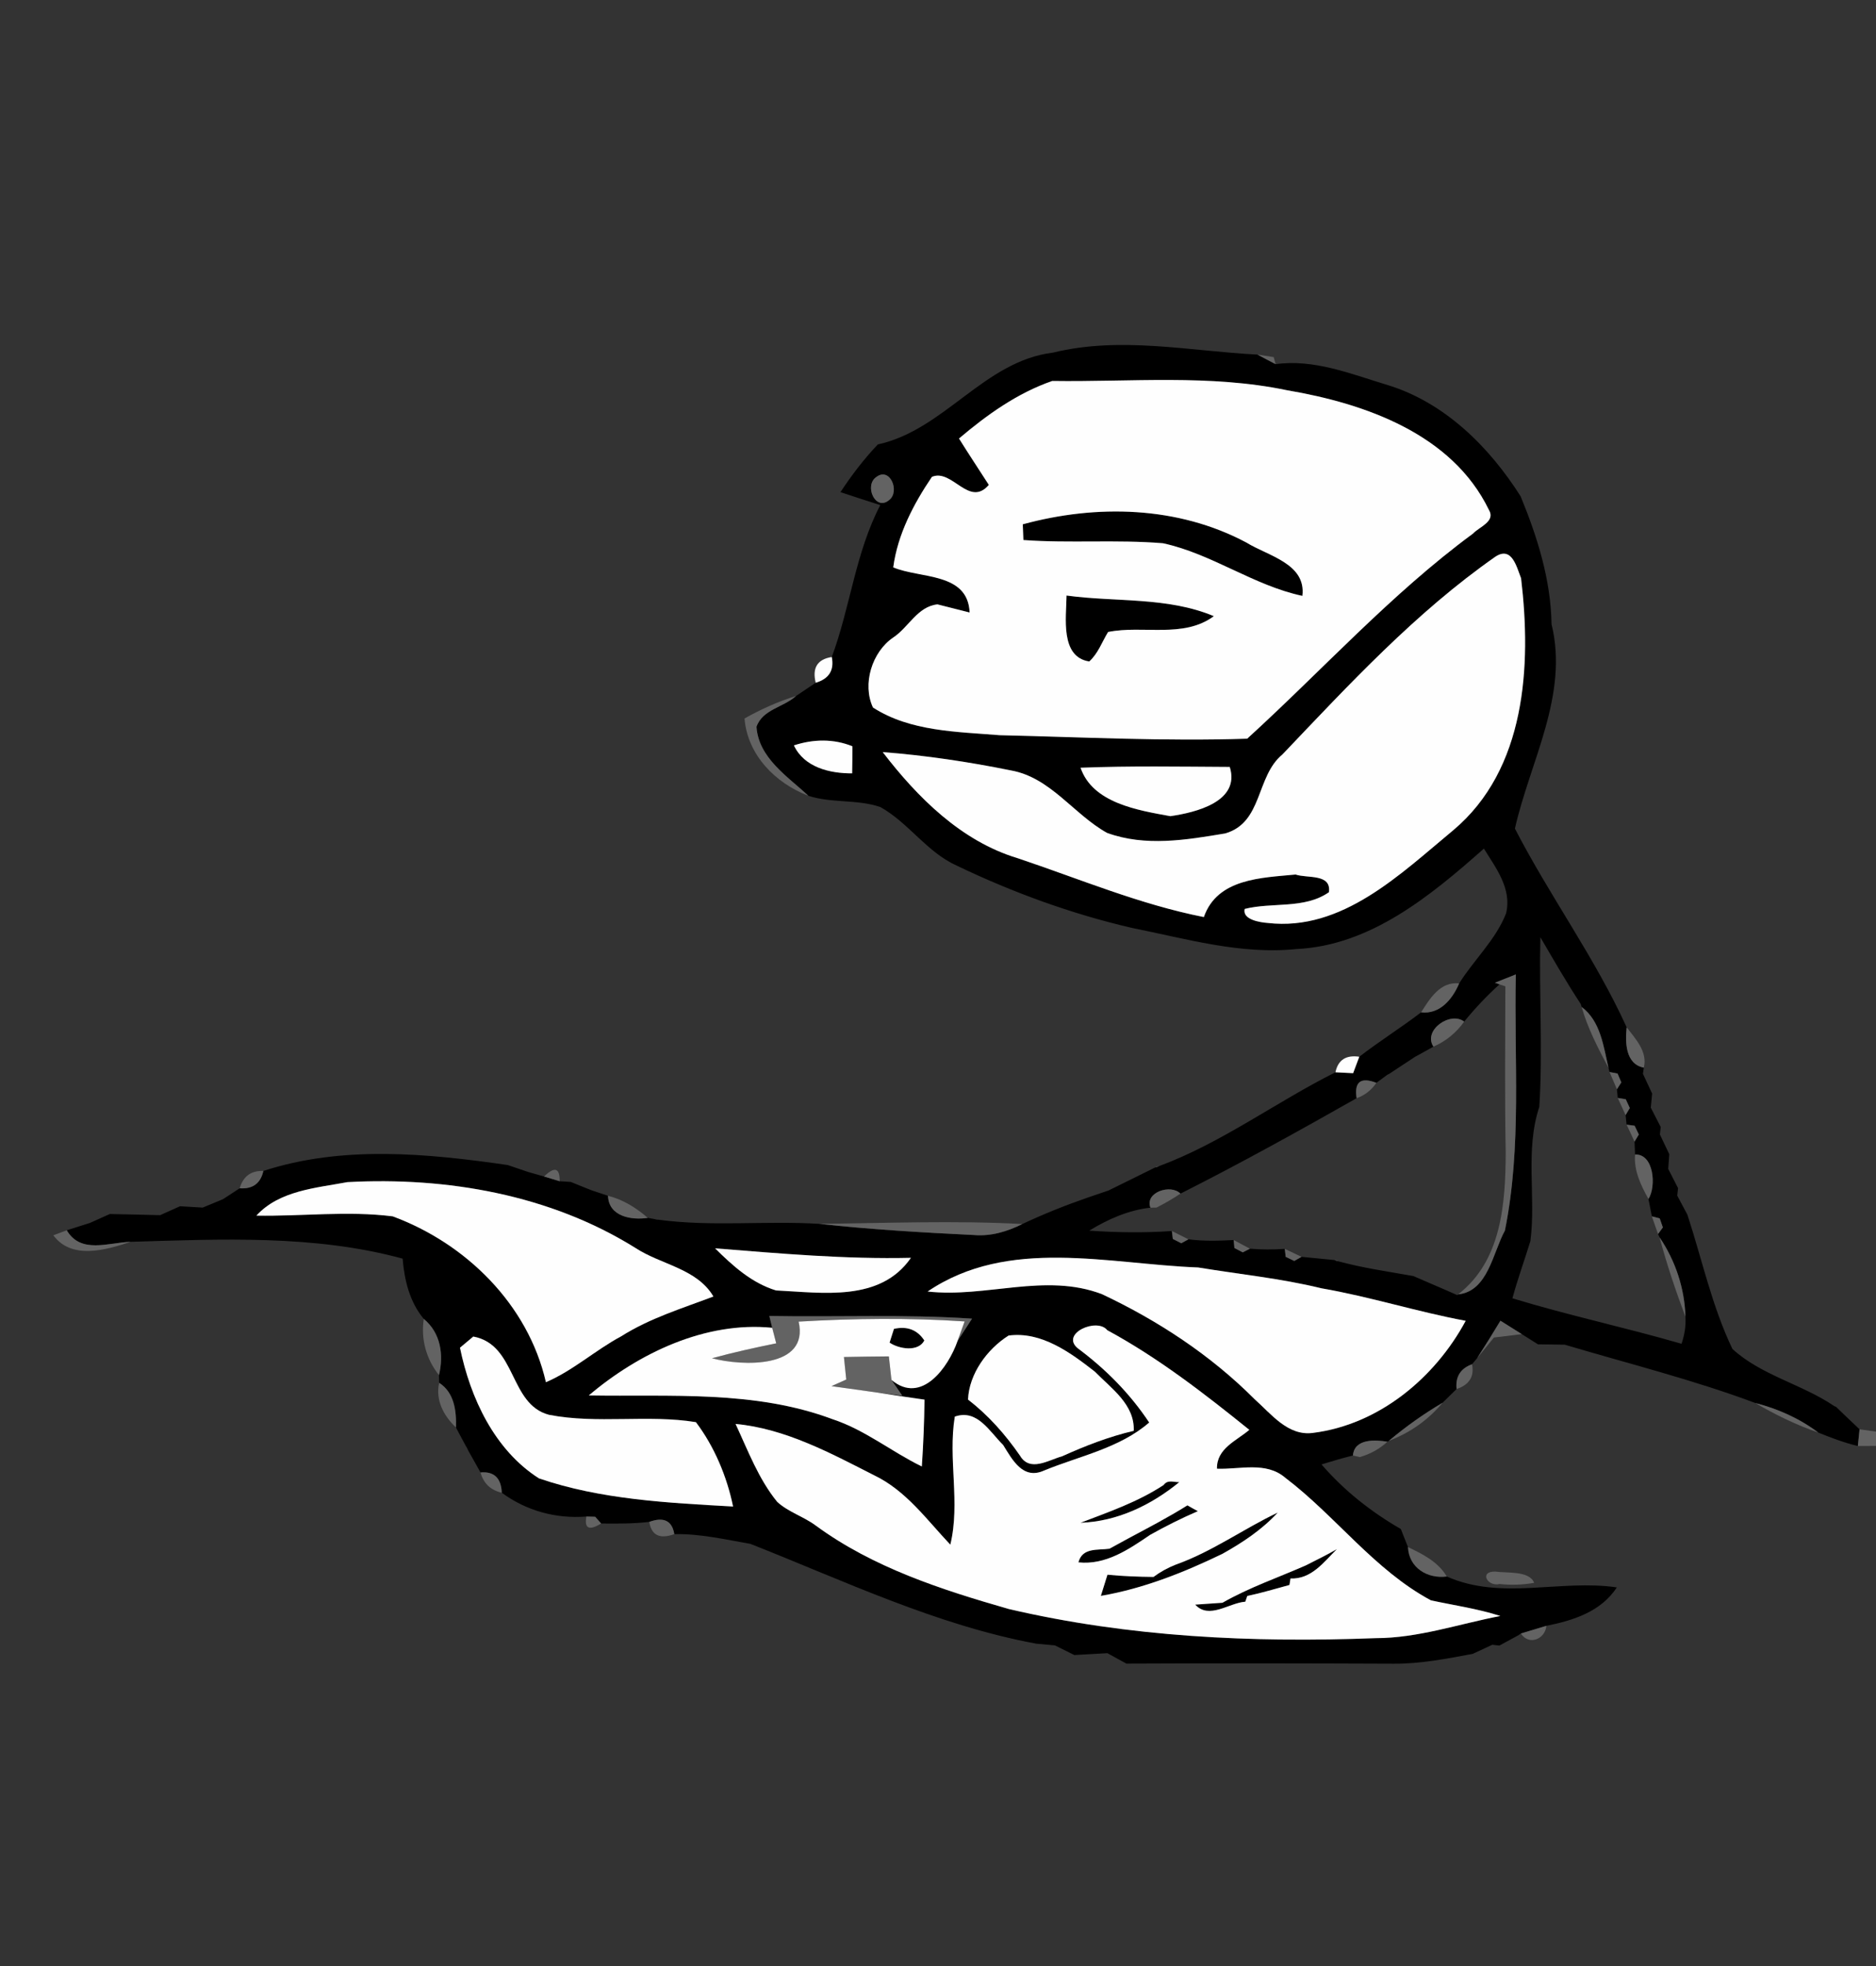 <?xml version="1.0" encoding="UTF-8" ?>
<!DOCTYPE svg PUBLIC "-//W3C//DTD SVG 1.1//EN" "http://www.w3.org/Graphics/SVG/1.1/DTD/svg11.dtd">
<svg width="210pt" height="220pt" viewBox="0 0 210 220" version="1.1" xmlns="http://www.w3.org/2000/svg">
<rect x="0" y="0" width="210" height="220" fill="#333333" stroke="none"/>
<g id="#000000fe">
<path fill="#000000" opacity="1.00" d=" M 117.87 39.46 C 125.46 37.60 133.15 39.29 140.77 39.68 C 141.27 39.95 142.28 40.49 142.79 40.75 C 147.11 40.15 151.23 41.85 155.28 43.07 C 161.70 45.02 166.70 49.99 170.22 55.54 C 172.10 60.11 173.60 64.87 173.68 69.85 C 175.63 77.77 171.26 85.24 169.58 92.72 C 173.48 100.28 178.56 107.20 182.09 114.96 C 181.92 116.60 181.93 119.07 184.01 119.47 L 183.91 120.16 C 184.17 120.71 184.68 121.82 184.94 122.37 C 184.90 122.76 184.83 123.56 184.79 123.95 C 185.07 124.49 185.62 125.57 185.90 126.11 L 185.81 126.95 C 186.07 127.51 186.60 128.61 186.86 129.16 C 186.83 129.57 186.77 130.39 186.74 130.80 C 187.01 131.34 187.57 132.42 187.84 132.95 L 187.75 133.79 C 188.04 134.33 188.61 135.40 188.89 135.93 C 190.53 140.94 191.64 146.18 193.93 150.95 C 197.15 153.90 201.71 154.89 205.31 157.33 L 205.56 157.44 L 205.75 157.64 C 206.55 158.41 207.35 159.18 208.16 159.94 C 208.11 160.41 208.02 161.35 207.97 161.81 C 206.44 161.44 204.97 160.89 203.53 160.30 C 201.43 158.72 199.03 157.65 196.50 157.00 C 189.52 154.39 182.28 152.59 175.15 150.47 C 174.40 150.46 172.91 150.44 172.16 150.43 C 171.56 150.05 170.95 149.67 170.35 149.29 C 169.75 148.92 168.56 148.17 167.96 147.79 C 167.11 149.20 166.24 150.60 165.35 151.98 C 165.21 152.15 164.92 152.49 164.78 152.66 C 163.49 153.13 162.91 154.05 163.05 155.43 C 162.53 155.94 162.00 156.46 161.48 156.97 C 159.36 158.22 157.36 159.64 155.47 161.23 L 155.31 161.33 C 153.94 161.10 151.60 160.97 151.45 162.87 C 150.26 163.17 149.09 163.51 147.93 163.87 C 150.45 166.79 153.48 169.18 156.81 171.10 C 157.01 171.60 157.41 172.61 157.61 173.12 C 157.71 175.43 159.78 176.69 161.95 176.41 C 168.03 179.12 174.65 176.70 180.99 177.63 C 179.21 180.35 176.11 181.33 173.10 181.93 C 172.39 182.15 170.96 182.58 170.25 182.79 L 169.96 182.99 C 169.43 183.28 168.37 183.85 167.84 184.14 L 167.05 184.05 C 166.50 184.30 165.40 184.82 164.85 185.07 C 161.93 185.61 159.00 186.19 156.03 186.17 C 146.05 186.13 136.07 186.11 126.09 186.16 C 125.56 185.87 124.50 185.28 123.96 184.99 C 122.73 185.06 121.49 185.13 120.26 185.20 C 119.72 184.93 118.64 184.39 118.09 184.12 C 117.57 184.07 116.53 183.98 116.01 183.93 C 104.83 181.86 94.51 176.90 84.00 172.76 C 81.18 172.27 78.36 171.61 75.48 171.67 C 75.24 170.17 74.30 169.71 72.68 170.30 C 70.89 170.51 69.08 170.50 67.29 170.48 L 66.63 169.73 L 65.64 169.70 C 62.24 169.97 58.92 169.06 56.17 167.04 C 56.10 165.39 55.30 164.63 53.79 164.77 C 53.44 164.14 52.74 162.90 52.39 162.27 C 52.32 162.14 52.19 161.89 52.12 161.76 L 51.67 160.92 C 51.59 160.77 51.42 160.46 51.34 160.31 L 51.04 159.73 C 51.10 157.89 50.86 155.83 49.16 154.74 L 49.14 153.88 C 49.69 151.59 49.33 149.15 47.44 147.59 C 45.85 145.68 45.27 143.26 45.07 140.84 C 35.16 138.15 24.78 138.66 14.63 138.96 C 12.11 139.04 9.06 140.35 7.47 137.67 C 8.11 137.47 9.41 137.06 10.06 136.85 C 10.62 136.60 11.73 136.10 12.29 135.85 C 14.16 135.89 16.04 135.92 17.92 135.98 C 18.48 135.73 19.59 135.23 20.15 134.98 C 20.78 135.02 22.05 135.09 22.69 135.13 C 23.26 134.90 24.39 134.42 24.96 134.19 C 25.43 133.88 26.36 133.28 26.83 132.97 C 28.29 133.07 29.17 132.42 29.48 131.03 C 38.30 128.15 47.82 129.06 56.84 130.37 C 57.41 130.56 58.56 130.96 59.14 131.15 C 59.58 131.28 60.46 131.52 60.90 131.65 C 61.33 131.78 62.21 132.05 62.65 132.18 L 63.89 132.26 C 64.46 132.49 65.60 132.95 66.18 133.18 C 66.65 133.34 67.59 133.65 68.06 133.81 C 68.14 136.13 70.67 136.56 72.51 136.28 L 73.20 136.40 C 73.34 136.42 73.60 136.46 73.73 136.49 C 79.69 137.29 85.72 136.58 91.71 136.95 C 97.47 137.58 103.25 137.92 109.04 138.20 C 110.93 138.36 112.76 137.81 114.44 136.97 C 116.82 135.85 119.27 134.87 121.76 134.01 C 122.34 133.81 123.50 133.42 124.08 133.22 C 125.83 132.35 127.58 131.51 129.31 130.64 L 129.56 130.56 L 129.75 130.49 C 136.77 127.88 142.82 123.33 149.49 119.99 C 149.99 120.02 150.98 120.07 151.47 120.09 C 151.64 119.63 151.98 118.71 152.16 118.25 C 154.41 116.51 156.82 115.01 159.08 113.28 C 161.19 113.53 162.60 111.79 163.34 110.04 C 165.01 107.38 167.43 105.17 168.59 102.21 C 169.26 99.45 167.46 97.15 166.11 94.96 C 160.16 100.22 153.42 105.81 145.12 106.20 C 138.85 106.84 132.76 105.04 126.69 103.83 C 119.92 102.26 113.35 99.86 107.09 96.86 C 103.74 95.35 101.71 92.07 98.55 90.31 C 95.96 89.42 93.10 89.90 90.49 89.05 C 88.16 86.87 84.93 84.84 84.68 81.33 C 85.36 79.37 87.72 79.15 89.11 77.88 C 89.85 77.39 90.58 76.90 91.31 76.40 C 92.80 75.96 93.40 75.00 93.11 73.52 C 95.19 67.93 95.75 61.86 98.54 56.52 C 97.05 56.05 95.56 55.56 94.08 55.07 C 95.33 53.18 96.70 51.37 98.27 49.73 C 105.74 48.10 110.15 40.40 117.87 39.46 M 117.79 42.63 C 113.87 43.99 110.49 46.41 107.35 49.07 C 108.44 50.82 109.58 52.53 110.69 54.26 C 108.48 56.84 106.58 52.40 104.32 53.36 C 102.26 56.40 100.48 59.80 99.99 63.49 C 103.03 64.77 108.35 64.02 108.54 68.54 C 107.64 68.31 105.84 67.85 104.94 67.63 C 102.70 67.87 101.72 70.19 100.00 71.33 C 97.60 72.95 96.50 76.56 97.72 79.17 C 101.88 81.86 107.13 81.88 111.91 82.27 C 121.14 82.48 130.39 82.97 139.61 82.66 C 148.02 75.00 155.70 66.47 164.90 59.70 C 165.57 58.96 167.45 58.36 166.67 57.06 C 162.54 48.55 152.80 45.15 144.08 43.67 C 135.43 41.86 126.56 42.76 117.79 42.63 M 98.08 53.39 C 96.71 54.33 98.00 57.28 99.55 55.94 C 100.76 54.98 99.62 52.19 98.08 53.39 M 167.40 62.29 C 158.48 68.52 151.02 76.59 143.55 84.43 C 140.57 86.88 141.38 92.03 137.16 93.26 C 132.78 93.99 128.22 94.77 123.92 93.20 C 120.18 91.12 117.60 87.00 113.16 86.21 C 108.42 85.25 103.62 84.53 98.81 84.16 C 102.72 89.25 107.61 94.13 113.91 96.03 C 120.82 98.34 127.59 101.21 134.76 102.62 C 136.27 98.28 141.24 98.23 145.03 97.86 C 146.34 98.31 149.05 97.73 148.76 99.84 C 146.03 101.75 142.42 100.93 139.33 101.71 C 139.04 102.92 141.08 103.22 141.91 103.28 C 150.24 104.24 156.76 97.80 162.67 92.91 C 170.81 86.08 171.44 74.50 170.27 64.71 C 169.77 63.45 169.25 61.08 167.40 62.29 M 88.87 83.41 C 90.03 85.88 92.90 86.55 95.39 86.54 C 95.41 85.53 95.42 84.52 95.42 83.51 C 93.30 82.65 91.03 82.70 88.87 83.41 M 120.96 85.91 C 122.31 89.87 127.38 90.67 131.01 91.33 C 133.84 90.92 138.87 89.71 137.66 85.82 C 132.09 85.79 126.53 85.69 120.96 85.91 M 172.43 104.88 C 172.27 111.20 172.71 117.55 172.31 123.86 C 170.69 128.74 171.96 133.90 171.31 138.89 C 170.65 141.02 169.89 143.12 169.30 145.28 C 175.56 147.19 181.96 148.55 188.23 150.37 C 188.58 149.36 188.73 148.35 188.67 147.35 C 188.58 144.19 187.55 141.07 185.77 138.46 L 185.60 138.09 L 186.14 137.35 L 185.79 136.34 L 184.91 136.11 C 184.81 135.63 184.62 134.66 184.53 134.17 C 185.42 132.76 185.15 129.11 183.03 129.19 L 182.97 127.75 L 183.45 126.95 L 182.98 125.97 L 182.08 125.85 L 181.97 124.78 L 182.44 123.99 L 181.99 123.01 L 181.09 122.86 L 181.00 121.89 L 181.49 121.12 L 181.07 120.13 L 180.17 119.96 L 180.06 119.50 C 179.49 117.09 179.18 114.28 177.05 112.68 L 176.95 112.35 C 175.35 109.92 173.90 107.39 172.43 104.88 M 167.34 109.97 L 167.85 110.15 C 166.43 111.44 165.11 112.83 163.90 114.32 C 162.35 113.12 159.25 115.30 160.46 117.12 C 159.98 117.38 159.03 117.91 158.55 118.18 C 158.49 118.21 158.38 118.28 158.32 118.31 C 157.62 118.77 156.21 119.70 155.50 120.17 C 155.46 120.19 155.36 120.23 155.31 120.26 L 154.07 121.17 C 152.31 120.49 151.58 121.06 151.86 122.89 C 145.35 126.58 138.82 130.20 132.14 133.57 C 131.07 132.46 128.12 133.41 128.78 135.14 C 126.33 135.41 124.02 136.43 121.93 137.71 C 125.01 137.92 128.10 137.97 131.18 137.75 L 131.29 138.64 L 132.23 139.12 L 133.03 138.68 C 134.71 138.90 136.41 138.85 138.10 138.76 L 138.18 139.65 L 139.11 140.14 L 139.92 139.73 C 141.22 139.84 142.51 139.84 143.82 139.75 L 143.92 140.64 L 144.88 141.10 L 145.69 140.64 C 146.61 140.73 148.45 140.91 149.37 141.00 C 149.48 141.04 149.70 141.11 149.81 141.14 C 152.57 141.89 155.40 142.29 158.21 142.79 C 159.85 143.51 161.51 144.20 163.14 144.93 L 163.22 144.84 C 166.57 144.50 167.10 140.18 168.46 137.70 C 170.37 128.28 169.47 118.58 169.68 109.04 C 168.90 109.35 168.12 109.66 167.34 109.97 M 28.70 136.03 C 33.78 136.12 38.91 135.47 43.96 136.11 C 52.16 139.14 59.12 145.97 61.11 154.67 C 64.15 153.37 66.63 151.09 69.54 149.53 C 72.73 147.51 76.35 146.41 79.86 145.08 C 78.01 141.94 73.98 141.52 71.12 139.64 C 61.57 133.68 50.00 131.68 38.89 132.28 C 35.37 132.94 31.26 133.22 28.70 136.03 M 80.05 139.69 C 82.01 141.64 84.16 143.58 86.87 144.40 C 92.07 144.65 98.54 145.72 101.97 140.75 C 94.63 140.92 87.34 140.27 80.05 139.69 M 103.84 144.52 C 110.36 145.26 117.01 142.39 123.36 144.82 C 129.64 147.78 135.52 151.64 140.44 156.57 C 142.31 158.23 144.18 160.73 146.99 160.34 C 154.36 159.41 160.63 154.19 164.07 147.80 C 158.64 146.79 153.36 145.10 147.92 144.16 C 143.38 143.05 138.73 142.59 134.12 141.83 C 124.06 141.45 112.87 138.40 103.84 144.52 M 86.12 147.26 L 86.44 148.58 C 78.98 147.84 71.50 151.41 65.91 156.15 C 75.03 156.31 84.47 155.54 93.20 158.81 C 96.82 160.00 99.80 162.45 103.19 164.10 C 103.36 161.61 103.46 159.12 103.49 156.62 C 101.64 156.35 99.79 156.09 97.94 155.79 C 98.70 155.89 100.24 156.09 101.01 156.19 L 99.79 154.41 C 103.16 157.24 106.17 152.98 107.19 150.05 C 107.59 149.42 108.41 148.18 108.81 147.56 C 101.26 147.05 93.68 147.40 86.12 147.26 M 51.49 150.81 C 52.65 156.44 55.35 162.25 60.33 165.43 C 67.27 167.81 74.78 168.17 82.06 168.58 C 81.37 165.21 79.95 161.85 77.90 159.14 C 72.52 158.26 66.87 159.37 61.46 158.32 C 56.97 157.14 57.85 150.47 52.98 149.56 C 52.60 149.88 51.86 150.50 51.49 150.81 M 120.64 150.87 C 123.76 153.19 126.49 155.94 128.64 159.18 C 125.33 162.06 120.82 162.93 116.86 164.56 C 114.50 165.62 113.32 163.34 112.29 161.69 C 110.76 160.19 109.40 157.64 106.88 158.52 C 106.10 163.28 107.52 168.14 106.38 172.85 C 103.73 170.05 101.42 166.79 97.84 165.08 C 92.95 162.59 87.87 159.85 82.34 159.34 C 83.73 162.32 84.90 165.48 87.00 168.06 C 88.26 169.21 89.96 169.70 91.33 170.72 C 97.73 175.41 105.39 177.89 112.93 180.05 C 126.37 183.19 140.22 183.84 153.97 183.31 C 158.75 183.31 163.30 181.72 167.95 180.83 C 165.41 180.01 162.77 179.64 160.18 179.08 C 153.84 175.68 149.52 169.64 143.86 165.35 C 141.71 163.51 138.77 164.45 136.23 164.35 C 136.17 162.09 138.42 161.22 139.85 160.00 C 134.81 155.94 129.66 151.94 123.95 148.85 C 122.80 147.40 118.67 149.23 120.64 150.87 M 108.36 156.61 C 110.64 158.37 112.54 160.52 114.18 162.89 C 115.29 164.77 117.39 163.37 118.89 162.96 C 121.48 161.79 124.14 160.76 126.91 160.11 C 127.04 157.17 124.40 155.37 122.56 153.49 C 119.82 151.35 116.57 148.96 112.90 149.45 C 110.50 150.96 108.48 153.74 108.36 156.61 Z" />
<path fill="#000000" opacity="1.00" d=" M 114.49 58.67 C 122.75 56.42 131.84 56.62 139.52 60.71 C 141.94 62.21 146.23 63.06 145.79 66.68 C 140.30 65.51 135.66 61.97 130.18 60.79 C 124.98 60.36 119.76 60.81 114.56 60.43 C 114.54 59.99 114.50 59.11 114.49 58.67 Z" />
<path fill="#000000" opacity="1.00" d=" M 121.93 74.02 C 118.65 73.51 119.36 69.09 119.39 66.64 C 124.87 67.39 130.70 66.77 135.88 68.95 C 132.48 71.47 127.94 69.93 124.04 70.72 C 123.36 71.83 122.92 73.13 121.93 74.02 Z" />
<path fill="#000000" opacity="1.00" d=" M 99.58 150.24 C 99.70 149.86 99.95 149.09 100.07 148.70 C 101.56 148.37 102.69 148.81 103.47 150.00 C 102.78 151.32 100.62 150.95 99.58 150.24 Z" />
<path fill="#000000" opacity="1.00" d=" M 130.26 166.17 C 130.72 165.53 131.41 165.88 132.01 165.85 C 128.87 168.42 125.06 170.26 120.95 170.40 C 124.14 169.18 127.39 168.06 130.26 166.17 Z" />
<path fill="#000000" opacity="1.00" d=" M 132.92 168.45 C 133.30 168.67 133.69 168.89 134.09 169.10 C 132.26 169.89 130.48 170.78 128.75 171.75 C 126.35 173.38 123.78 175.15 120.72 174.83 C 121.16 173.14 122.88 173.49 124.20 173.30 C 124.70 173.03 125.71 172.47 126.21 172.20 C 128.47 170.99 130.75 169.81 132.92 168.45 Z" />
<path fill="#000000" opacity="1.00" d=" M 131.62 175.08 C 135.68 173.64 139.19 171.08 143.03 169.26 C 141.27 171.17 139.09 172.62 136.83 173.88 C 132.50 175.97 128.00 177.76 123.23 178.58 C 123.47 177.79 123.72 177.00 123.97 176.21 C 125.68 176.38 127.40 176.44 129.12 176.46 C 129.89 175.89 130.73 175.43 131.62 175.08 Z" />
<path fill="#000000" opacity="1.00" d=" M 146.17 175.17 C 147.34 174.58 148.52 174.00 149.65 173.35 C 148.18 174.81 146.78 176.74 144.46 176.63 L 144.34 177.36 C 142.77 177.78 141.21 178.26 139.62 178.59 L 139.40 179.23 C 137.56 179.37 135.35 181.25 133.79 179.56 C 134.55 179.51 136.07 179.40 136.84 179.35 C 139.81 177.65 143.05 176.54 146.17 175.17 Z" />
</g>
<g id="#666666f1">
<path fill="#666666" opacity="0.95" d=" M 140.77 39.68 C 141.22 39.75 142.12 39.89 142.58 39.96 L 142.79 40.75 C 142.28 40.49 141.27 39.95 140.77 39.68 Z" />
<path fill="#666666" opacity="0.95" d=" M 98.08 53.39 C 99.62 52.19 100.76 54.98 99.55 55.94 C 98.00 57.28 96.71 54.33 98.08 53.39 Z" />
<path fill="#666666" opacity="0.95" d=" M 83.34 80.40 C 85.17 79.37 87.10 78.50 89.11 77.88 C 87.72 79.15 85.36 79.37 84.68 81.33 C 84.93 84.84 88.16 86.87 90.49 89.05 C 86.79 87.63 83.68 84.49 83.34 80.40 Z" />
<path fill="#666666" opacity="0.95" d=" M 167.34 109.97 C 168.12 109.66 168.90 109.35 169.68 109.04 C 169.47 118.58 170.37 128.28 168.46 137.70 C 167.10 140.18 166.57 144.50 163.22 144.84 C 168.10 141.08 168.52 134.66 168.55 129.00 C 168.43 122.79 168.50 116.58 168.51 110.37 L 167.85 110.15 L 167.34 109.97 Z" />
<path fill="#666666" opacity="0.95" d=" M 159.08 113.28 C 160.05 111.75 161.22 109.81 163.34 110.04 C 162.60 111.79 161.19 113.53 159.08 113.28 Z" />
<path fill="#666666" opacity="0.95" d=" M 177.05 112.68 C 179.18 114.28 179.49 117.09 180.06 119.50 C 178.89 117.30 177.73 115.08 177.05 112.68 Z" />
<path fill="#666666" opacity="0.95" d=" M 160.46 117.12 C 159.25 115.30 162.35 113.12 163.90 114.32 C 163.02 115.56 161.85 116.52 160.46 117.12 Z" />
<path fill="#666666" opacity="0.95" d=" M 182.09 114.96 C 183.07 116.24 184.46 117.69 184.01 119.47 C 181.93 119.07 181.92 116.60 182.09 114.96 Z" />
<path fill="#666666" opacity="0.95" d=" M 158.32 118.31 C 158.38 118.28 158.49 118.21 158.55 118.18 L 158.43 118.24 L 158.32 118.31 Z" />
<path fill="#666666" opacity="0.95" d=" M 155.31 120.26 C 155.36 120.23 155.46 120.19 155.50 120.17 C 155.46 120.19 155.36 120.23 155.31 120.26 Z" />
<path fill="#666666" opacity="0.95" d=" M 180.17 119.96 L 181.07 120.13 L 181.49 121.12 L 181.00 121.89 C 180.79 121.41 180.38 120.44 180.17 119.96 Z" />
<path fill="#666666" opacity="0.95" d=" M 183.91 120.16 C 184.17 120.71 184.68 121.82 184.94 122.37 C 184.68 121.82 184.17 120.71 183.91 120.16 Z" />
<path fill="#666666" opacity="0.95" d=" M 151.86 122.89 C 151.58 121.06 152.31 120.49 154.07 121.17 C 153.52 121.99 152.78 122.56 151.86 122.89 Z" />
<path fill="#666666" opacity="0.95" d=" M 181.09 122.86 L 181.99 123.01 L 182.44 123.99 L 181.97 124.78 C 181.75 124.30 181.31 123.34 181.09 122.86 Z" />
<path fill="#666666" opacity="0.95" d=" M 184.79 123.95 C 185.07 124.49 185.62 125.57 185.90 126.11 C 185.62 125.57 185.07 124.49 184.79 123.95 Z" />
<path fill="#666666" opacity="0.95" d=" M 182.08 125.85 L 182.98 125.97 L 183.45 126.95 L 182.97 127.75 C 182.75 127.27 182.31 126.32 182.08 125.85 Z" />
<path fill="#666666" opacity="0.95" d=" M 185.81 126.95 C 186.07 127.51 186.60 128.61 186.86 129.16 C 186.60 128.61 186.07 127.51 185.81 126.95 Z" />
<path fill="#666666" opacity="0.95" d=" M 183.03 129.19 C 185.15 129.11 185.42 132.76 184.53 134.17 C 183.68 132.64 182.88 130.99 183.03 129.19 Z" />
<path fill="#666666" opacity="0.95" d=" M 56.84 130.37 C 57.41 130.56 58.56 130.96 59.14 131.15 C 58.56 130.96 57.41 130.56 56.84 130.37 Z" />
<path fill="#666666" opacity="0.95" d=" M 129.49 130.54 L 129.75 130.49 L 129.56 130.56 L 129.31 130.64 L 129.49 130.54 Z" />
<path fill="#666666" opacity="0.95" d=" M 26.83 132.97 C 27.22 131.63 28.10 130.98 29.48 131.03 C 29.17 132.42 28.29 133.07 26.83 132.97 Z" />
<path fill="#666666" opacity="0.95" d=" M 60.90 131.65 C 62.09 130.50 62.67 130.68 62.65 132.18 C 62.21 132.05 61.33 131.78 60.90 131.65 Z" />
<path fill="#666666" opacity="0.95" d=" M 186.74 130.80 C 187.01 131.34 187.57 132.42 187.84 132.95 C 187.57 132.42 187.01 131.34 186.74 130.80 Z" />
<path fill="#666666" opacity="0.95" d=" M 63.89 132.26 C 64.46 132.49 65.60 132.95 66.18 133.18 C 65.60 132.95 64.46 132.49 63.89 132.26 Z" />
<path fill="#666666" opacity="0.95" d=" M 121.76 134.01 C 122.34 133.81 123.50 133.42 124.08 133.22 C 123.50 133.42 122.34 133.81 121.76 134.01 Z" />
<path fill="#666666" opacity="0.95" d=" M 128.78 135.14 C 128.12 133.41 131.07 132.46 132.14 133.57 C 131.28 134.14 130.39 134.66 129.46 135.13 L 128.78 135.14 Z" />
<path fill="#666666" opacity="0.95" d=" M 22.69 135.13 C 23.26 134.90 24.39 134.42 24.96 134.19 C 24.39 134.42 23.26 134.90 22.69 135.13 Z" />
<path fill="#666666" opacity="0.95" d=" M 68.06 133.81 C 69.74 134.23 71.22 135.15 72.51 136.28 C 70.67 136.56 68.14 136.13 68.06 133.81 Z" />
<path fill="#666666" opacity="0.95" d=" M 187.75 133.79 C 188.04 134.33 188.61 135.40 188.89 135.93 C 188.61 135.40 188.04 134.33 187.75 133.79 Z" />
<path fill="#666666" opacity="0.95" d=" M 17.92 135.98 C 18.48 135.73 19.59 135.23 20.15 134.98 C 19.59 135.23 18.48 135.73 17.92 135.98 Z" />
<path fill="#666666" opacity="0.95" d=" M 10.06 136.85 C 10.62 136.60 11.73 136.10 12.29 135.85 C 11.73 136.10 10.62 136.60 10.06 136.85 Z" />
<path fill="#666666" opacity="0.95" d=" M 73.20 136.40 L 73.52 136.44 L 73.73 136.49 C 73.60 136.46 73.34 136.42 73.20 136.40 Z" />
<path fill="#666666" opacity="0.95" d=" M 91.71 136.95 C 99.28 136.87 106.87 136.56 114.44 136.97 C 112.76 137.81 110.93 138.36 109.04 138.20 C 103.25 137.92 97.47 137.58 91.71 136.95 Z" />
<path fill="#666666" opacity="0.95" d=" M 184.91 136.11 L 185.79 136.34 L 186.14 137.35 L 185.60 138.09 C 185.42 137.59 185.08 136.61 184.91 136.11 Z" />
<path fill="#666666" opacity="0.95" d=" M 5.97 138.23 C 6.35 138.09 7.09 137.81 7.47 137.67 C 9.06 140.35 12.11 139.04 14.63 138.96 C 11.88 139.87 8.03 141.01 5.97 138.23 Z" />
<path fill="#666666" opacity="0.95" d=" M 131.18 137.75 C 131.64 137.99 132.57 138.45 133.03 138.68 L 132.23 139.12 L 131.29 138.64 L 131.18 137.75 Z" />
<path fill="#666666" opacity="0.95" d=" M 138.10 138.76 C 138.56 139.00 139.47 139.49 139.92 139.73 L 139.11 140.14 L 138.18 139.65 L 138.10 138.76 Z" />
<path fill="#666666" opacity="0.95" d=" M 185.77 138.46 C 187.55 141.07 188.58 144.19 188.67 147.35 C 187.57 144.43 186.58 141.47 185.77 138.46 Z" />
<path fill="#666666" opacity="0.95" d=" M 143.82 139.75 C 144.28 139.97 145.22 140.42 145.69 140.64 L 144.88 141.10 L 143.92 140.64 L 143.82 139.75 Z" />
<path fill="#666666" opacity="0.95" d=" M 149.37 141.00 L 149.61 141.03 L 149.81 141.14 C 149.70 141.11 149.48 141.04 149.37 141.00 Z" />
<path fill="#666666" opacity="0.95" d=" M 86.12 147.26 C 93.68 147.40 101.26 147.05 108.81 147.56 C 108.41 148.18 107.59 149.42 107.19 150.05 C 107.39 149.50 107.78 148.41 107.98 147.87 C 101.79 147.45 95.59 147.53 89.40 147.89 C 90.60 153.18 83.08 152.88 79.70 151.99 C 82.07 151.34 84.47 150.81 86.89 150.32 C 86.78 149.89 86.55 149.02 86.44 148.58 L 86.12 147.26 Z" />
<path fill="#666666" opacity="0.95" d=" M 47.44 147.59 C 49.33 149.15 49.69 151.59 49.14 153.88 C 47.72 152.11 47.09 149.83 47.44 147.59 Z" />
<path fill="#666666" opacity="0.95" d=" M 165.35 151.98 C 166.24 150.60 167.11 149.20 167.96 147.79 C 168.56 148.17 169.75 148.92 170.35 149.29 C 169.31 149.42 168.27 149.54 167.23 149.67 C 166.76 150.25 165.82 151.41 165.35 151.98 Z" />
<path fill="#666666" opacity="0.95" d=" M 94.47 151.85 C 96.15 151.82 97.82 151.79 99.50 151.78 C 99.57 152.44 99.72 153.76 99.79 154.41 L 101.01 156.19 C 100.24 156.09 98.70 155.89 97.94 155.79 C 96.32 155.56 94.70 155.33 93.08 155.11 C 93.49 154.92 94.32 154.56 94.73 154.37 C 94.67 153.74 94.54 152.48 94.47 151.85 Z" />
<path fill="#666666" opacity="0.95" d=" M 163.05 155.43 C 162.91 154.05 163.49 153.13 164.78 152.66 C 165.05 154.03 164.48 154.96 163.05 155.43 Z" />
<path fill="#666666" opacity="0.95" d=" M 49.16 154.74 C 50.86 155.83 51.10 157.89 51.04 159.73 C 49.67 158.45 48.72 156.66 49.16 154.74 Z" />
<path fill="#666666" opacity="0.95" d=" M 155.47 161.23 C 157.36 159.64 159.36 158.22 161.48 156.97 C 159.87 158.90 157.82 160.34 155.47 161.23 Z" />
<path fill="#666666" opacity="0.95" d=" M 196.50 157.00 C 199.03 157.65 201.43 158.72 203.53 160.30 C 201.07 159.45 198.73 158.31 196.50 157.00 Z" />
<path fill="#666666" opacity="0.95" d=" M 205.31 157.33 L 205.57 157.44 L 205.75 157.64 L 205.56 157.44 L 205.31 157.33 Z" />
<path fill="#666666" opacity="0.95" d=" M 51.34 160.31 C 51.42 160.46 51.59 160.77 51.67 160.92 C 51.59 160.77 51.42 160.46 51.34 160.31 Z" />
<path fill="#666666" opacity="0.95" d=" M 208.16 159.94 C 208.62 160.00 209.54 160.13 210.00 160.20 L 210.00 161.80 C 209.49 161.80 208.48 161.81 207.97 161.81 C 208.02 161.35 208.11 160.41 208.16 159.94 Z" />
<path fill="#666666" opacity="0.95" d=" M 151.45 162.87 C 151.60 160.97 153.94 161.10 155.31 161.33 C 154.41 162.15 153.37 162.72 152.21 163.05 L 151.45 162.87 Z" />
<path fill="#666666" opacity="0.95" d=" M 52.12 161.76 C 52.19 161.89 52.32 162.14 52.39 162.27 L 52.29 162.06 L 52.12 161.76 Z" />
<path fill="#666666" opacity="0.95" d=" M 53.79 164.77 C 55.30 164.63 56.10 165.39 56.17 167.04 C 54.92 166.75 54.12 165.99 53.79 164.77 Z" />
<path fill="#666666" opacity="0.95" d=" M 65.64 169.70 L 66.63 169.73 L 67.29 170.48 C 65.94 171.31 65.39 171.05 65.64 169.70 Z" />
<path fill="#666666" opacity="0.95" d=" M 72.68 170.30 C 74.30 169.71 75.24 170.17 75.48 171.67 C 73.85 172.26 72.92 171.80 72.68 170.30 Z" />
<path fill="#666666" opacity="0.95" d=" M 157.61 173.12 C 159.25 173.90 160.99 174.77 161.95 176.41 C 159.78 176.69 157.71 175.43 157.61 173.12 Z" />
<path fill="#666666" opacity="0.95" d=" M 167.87 177.25 C 166.52 177.59 165.53 175.83 167.37 175.86 C 168.68 176.05 171.21 175.74 171.73 177.12 C 170.45 177.35 169.16 177.39 167.87 177.25 Z" />
<path fill="#666666" opacity="0.95" d=" M 170.25 182.79 C 170.96 182.58 172.39 182.15 173.10 181.93 C 172.98 183.42 171.13 184.18 170.25 182.79 Z" />
<path fill="#666666" opacity="0.95" d=" M 167.84 184.14 C 168.37 183.85 169.43 183.28 169.96 182.99 C 169.43 183.28 168.37 183.85 167.84 184.14 Z" />
<path fill="#666666" opacity="0.95" d=" M 118.09 184.12 C 118.64 184.39 119.72 184.93 120.26 185.20 C 119.72 184.93 118.64 184.39 118.09 184.12 Z" />
<path fill="#666666" opacity="0.95" d=" M 164.85 185.07 C 165.40 184.82 166.50 184.30 167.05 184.05 C 166.50 184.30 165.40 184.82 164.85 185.07 Z" />
<path fill="#666666" opacity="0.95" d=" M 123.96 184.99 C 124.50 185.28 125.56 185.87 126.09 186.16 C 125.56 185.87 124.50 185.28 123.96 184.99 Z" />
</g>
<g id="#fefefeff">
<path fill="#fefefe" opacity="1.00" d=" M 117.79 42.63 C 126.56 42.76 135.43 41.86 144.08 43.67 C 152.80 45.15 162.54 48.55 166.67 57.06 C 167.45 58.36 165.57 58.96 164.90 59.70 C 155.70 66.47 148.02 75.00 139.61 82.66 C 130.39 82.97 121.14 82.48 111.91 82.27 C 107.13 81.88 101.88 81.86 97.72 79.17 C 96.50 76.56 97.60 72.95 100.00 71.33 C 101.72 70.19 102.70 67.87 104.94 67.63 C 105.84 67.85 107.64 68.31 108.54 68.54 C 108.35 64.02 103.03 64.77 99.99 63.49 C 100.48 59.80 102.26 56.40 104.32 53.36 C 106.58 52.40 108.48 56.84 110.69 54.26 C 109.58 52.53 108.44 50.82 107.35 49.07 C 110.49 46.41 113.87 43.99 117.79 42.63 M 114.49 58.67 C 114.50 59.11 114.54 59.99 114.56 60.43 C 119.76 60.81 124.98 60.36 130.18 60.79 C 135.66 61.97 140.30 65.51 145.79 66.68 C 146.23 63.06 141.94 62.21 139.52 60.71 C 131.84 56.62 122.75 56.42 114.49 58.67 M 121.93 74.02 C 122.92 73.13 123.36 71.83 124.04 70.72 C 127.94 69.93 132.48 71.47 135.88 68.95 C 130.70 66.77 124.87 67.39 119.39 66.64 C 119.36 69.09 118.65 73.51 121.93 74.02 Z" />
<path fill="#fefefe" opacity="1.00" d=" M 167.40 62.29 C 169.25 61.08 169.77 63.45 170.27 64.71 C 171.44 74.50 170.81 86.08 162.67 92.91 C 156.76 97.80 150.24 104.24 141.91 103.28 C 141.08 103.22 139.04 102.92 139.33 101.71 C 142.42 100.93 146.03 101.75 148.76 99.84 C 149.05 97.73 146.34 98.31 145.03 97.86 C 141.24 98.23 136.27 98.28 134.76 102.62 C 127.59 101.21 120.82 98.34 113.91 96.03 C 107.61 94.13 102.72 89.25 98.81 84.16 C 103.62 84.53 108.42 85.25 113.16 86.21 C 117.60 87.00 120.18 91.12 123.92 93.20 C 128.22 94.77 132.78 93.99 137.16 93.26 C 141.38 92.03 140.57 86.88 143.55 84.43 C 151.02 76.59 158.48 68.52 167.40 62.29 Z" />
<path fill="#fefefe" opacity="1.00" d=" M 91.31 76.40 C 90.90 74.73 91.50 73.77 93.11 73.52 C 93.40 75.00 92.80 75.96 91.31 76.40 Z" />
<path fill="#fefefe" opacity="1.00" d=" M 88.87 83.41 C 91.03 82.70 93.30 82.65 95.42 83.51 C 95.42 84.52 95.41 85.53 95.39 86.54 C 92.90 86.55 90.03 85.88 88.87 83.41 Z" />
<path fill="#fefefe" opacity="1.00" d=" M 120.96 85.91 C 126.53 85.69 132.09 85.79 137.66 85.82 C 138.87 89.71 133.84 90.92 131.01 91.33 C 127.38 90.67 122.31 89.87 120.96 85.91 Z" />
<path fill="#fefefe" opacity="1.00" d=" M 149.49 119.99 C 149.78 118.61 150.67 118.03 152.16 118.25 C 151.98 118.71 151.64 119.63 151.47 120.09 C 150.98 120.07 149.99 120.02 149.49 119.99 Z" />
<path fill="#fefefe" opacity="1.00" d=" M 28.70 136.03 C 31.26 133.22 35.37 132.94 38.89 132.28 C 50.00 131.68 61.57 133.68 71.12 139.64 C 73.98 141.52 78.01 141.94 79.86 145.08 C 76.35 146.41 72.73 147.51 69.54 149.53 C 66.63 151.09 64.15 153.37 61.11 154.67 C 59.12 145.97 52.16 139.14 43.96 136.11 C 38.91 135.47 33.78 136.12 28.70 136.03 Z" />
<path fill="#fefefe" opacity="1.00" d=" M 80.05 139.69 C 87.34 140.27 94.63 140.92 101.97 140.75 C 98.54 145.72 92.07 144.65 86.87 144.40 C 84.16 143.58 82.01 141.64 80.05 139.69 Z" />
<path fill="#fefefe" opacity="1.00" d=" M 103.84 144.52 C 112.87 138.40 124.06 141.45 134.12 141.83 C 138.73 142.59 143.38 143.05 147.92 144.16 C 153.36 145.10 158.64 146.79 164.07 147.80 C 160.63 154.19 154.36 159.41 146.99 160.34 C 144.18 160.73 142.31 158.23 140.44 156.57 C 135.52 151.64 129.64 147.78 123.36 144.82 C 117.01 142.39 110.36 145.26 103.84 144.52 Z" />
<path fill="#fefefe" opacity="1.00" d=" M 65.91 156.15 C 71.50 151.41 78.98 147.84 86.44 148.58 C 86.55 149.02 86.78 149.89 86.89 150.32 C 84.47 150.81 82.07 151.34 79.70 151.99 C 83.08 152.88 90.60 153.18 89.40 147.89 C 95.59 147.53 101.79 147.45 107.98 147.87 C 107.78 148.41 107.39 149.50 107.19 150.05 C 106.17 152.98 103.16 157.24 99.79 154.41 C 99.72 153.76 99.57 152.44 99.50 151.78 C 97.82 151.79 96.15 151.82 94.47 151.85 C 94.54 152.48 94.67 153.74 94.73 154.37 C 94.32 154.56 93.49 154.92 93.08 155.11 C 94.70 155.33 96.32 155.56 97.94 155.79 C 99.79 156.09 101.64 156.35 103.49 156.62 C 103.46 159.12 103.36 161.61 103.19 164.10 C 99.80 162.45 96.82 160.00 93.20 158.81 C 84.47 155.54 75.03 156.31 65.91 156.15 M 99.58 150.24 C 100.62 150.95 102.78 151.32 103.47 150.00 C 102.69 148.81 101.56 148.37 100.07 148.70 C 99.95 149.09 99.70 149.86 99.58 150.24 Z" />
<path fill="#fefefe" opacity="1.00" d=" M 51.49 150.81 C 51.86 150.50 52.60 149.88 52.98 149.56 C 57.85 150.47 56.97 157.14 61.46 158.32 C 66.87 159.37 72.52 158.26 77.90 159.14 C 79.95 161.85 81.37 165.21 82.06 168.58 C 74.78 168.17 67.27 167.81 60.33 165.43 C 55.35 162.25 52.65 156.44 51.49 150.81 Z" />
<path fill="#fefefe" opacity="1.00" d=" M 120.64 150.87 C 118.67 149.23 122.80 147.40 123.95 148.85 C 129.66 151.94 134.81 155.94 139.85 160.00 C 138.42 161.22 136.17 162.09 136.23 164.35 C 138.77 164.45 141.71 163.51 143.86 165.35 C 149.52 169.64 153.84 175.68 160.18 179.08 C 162.77 179.64 165.41 180.01 167.95 180.83 C 163.30 181.72 158.75 183.31 153.97 183.31 C 140.22 183.84 126.37 183.19 112.93 180.05 C 105.39 177.89 97.73 175.41 91.33 170.72 C 89.96 169.70 88.26 169.21 87.00 168.06 C 84.90 165.48 83.73 162.32 82.34 159.34 C 87.87 159.85 92.95 162.59 97.84 165.08 C 101.42 166.79 103.73 170.05 106.38 172.85 C 107.52 168.14 106.10 163.28 106.88 158.52 C 109.40 157.64 110.76 160.19 112.29 161.69 C 113.32 163.34 114.50 165.62 116.86 164.56 C 120.82 162.93 125.33 162.06 128.64 159.18 C 126.49 155.94 123.76 153.19 120.64 150.87 M 130.26 166.17 C 127.39 168.06 124.14 169.18 120.95 170.40 C 125.06 170.26 128.87 168.42 132.01 165.85 C 131.41 165.88 130.72 165.53 130.26 166.17 M 132.92 168.45 C 130.75 169.81 128.47 170.99 126.21 172.20 C 125.71 172.47 124.70 173.03 124.20 173.30 C 122.88 173.49 121.16 173.14 120.72 174.83 C 123.78 175.15 126.35 173.38 128.75 171.75 C 130.48 170.78 132.26 169.89 134.09 169.10 C 133.69 168.89 133.30 168.67 132.92 168.45 M 131.62 175.08 C 130.73 175.43 129.89 175.89 129.12 176.46 C 127.40 176.44 125.68 176.38 123.97 176.21 C 123.72 177.00 123.47 177.79 123.23 178.58 C 128.00 177.76 132.50 175.97 136.83 173.88 C 139.09 172.62 141.27 171.17 143.03 169.26 C 139.19 171.08 135.68 173.64 131.62 175.08 M 146.17 175.17 C 143.05 176.54 139.81 177.65 136.84 179.35 C 136.07 179.40 134.55 179.51 133.79 179.56 C 135.35 181.25 137.56 179.37 139.40 179.23 L 139.62 178.59 C 141.21 178.26 142.77 177.78 144.34 177.36 L 144.46 176.63 C 146.78 176.74 148.18 174.81 149.65 173.35 C 148.52 174.00 147.34 174.58 146.17 175.17 Z" />
<path fill="#fefefe" opacity="1.00" d=" M 108.36 156.61 C 108.48 153.74 110.50 150.96 112.90 149.45 C 116.57 148.96 119.82 151.35 122.56 153.49 C 124.40 155.37 127.04 157.17 126.91 160.11 C 124.14 160.76 121.48 161.79 118.89 162.96 C 117.39 163.37 115.29 164.77 114.18 162.89 C 112.54 160.52 110.64 158.37 108.36 156.61 Z" />
</g>
</svg>

